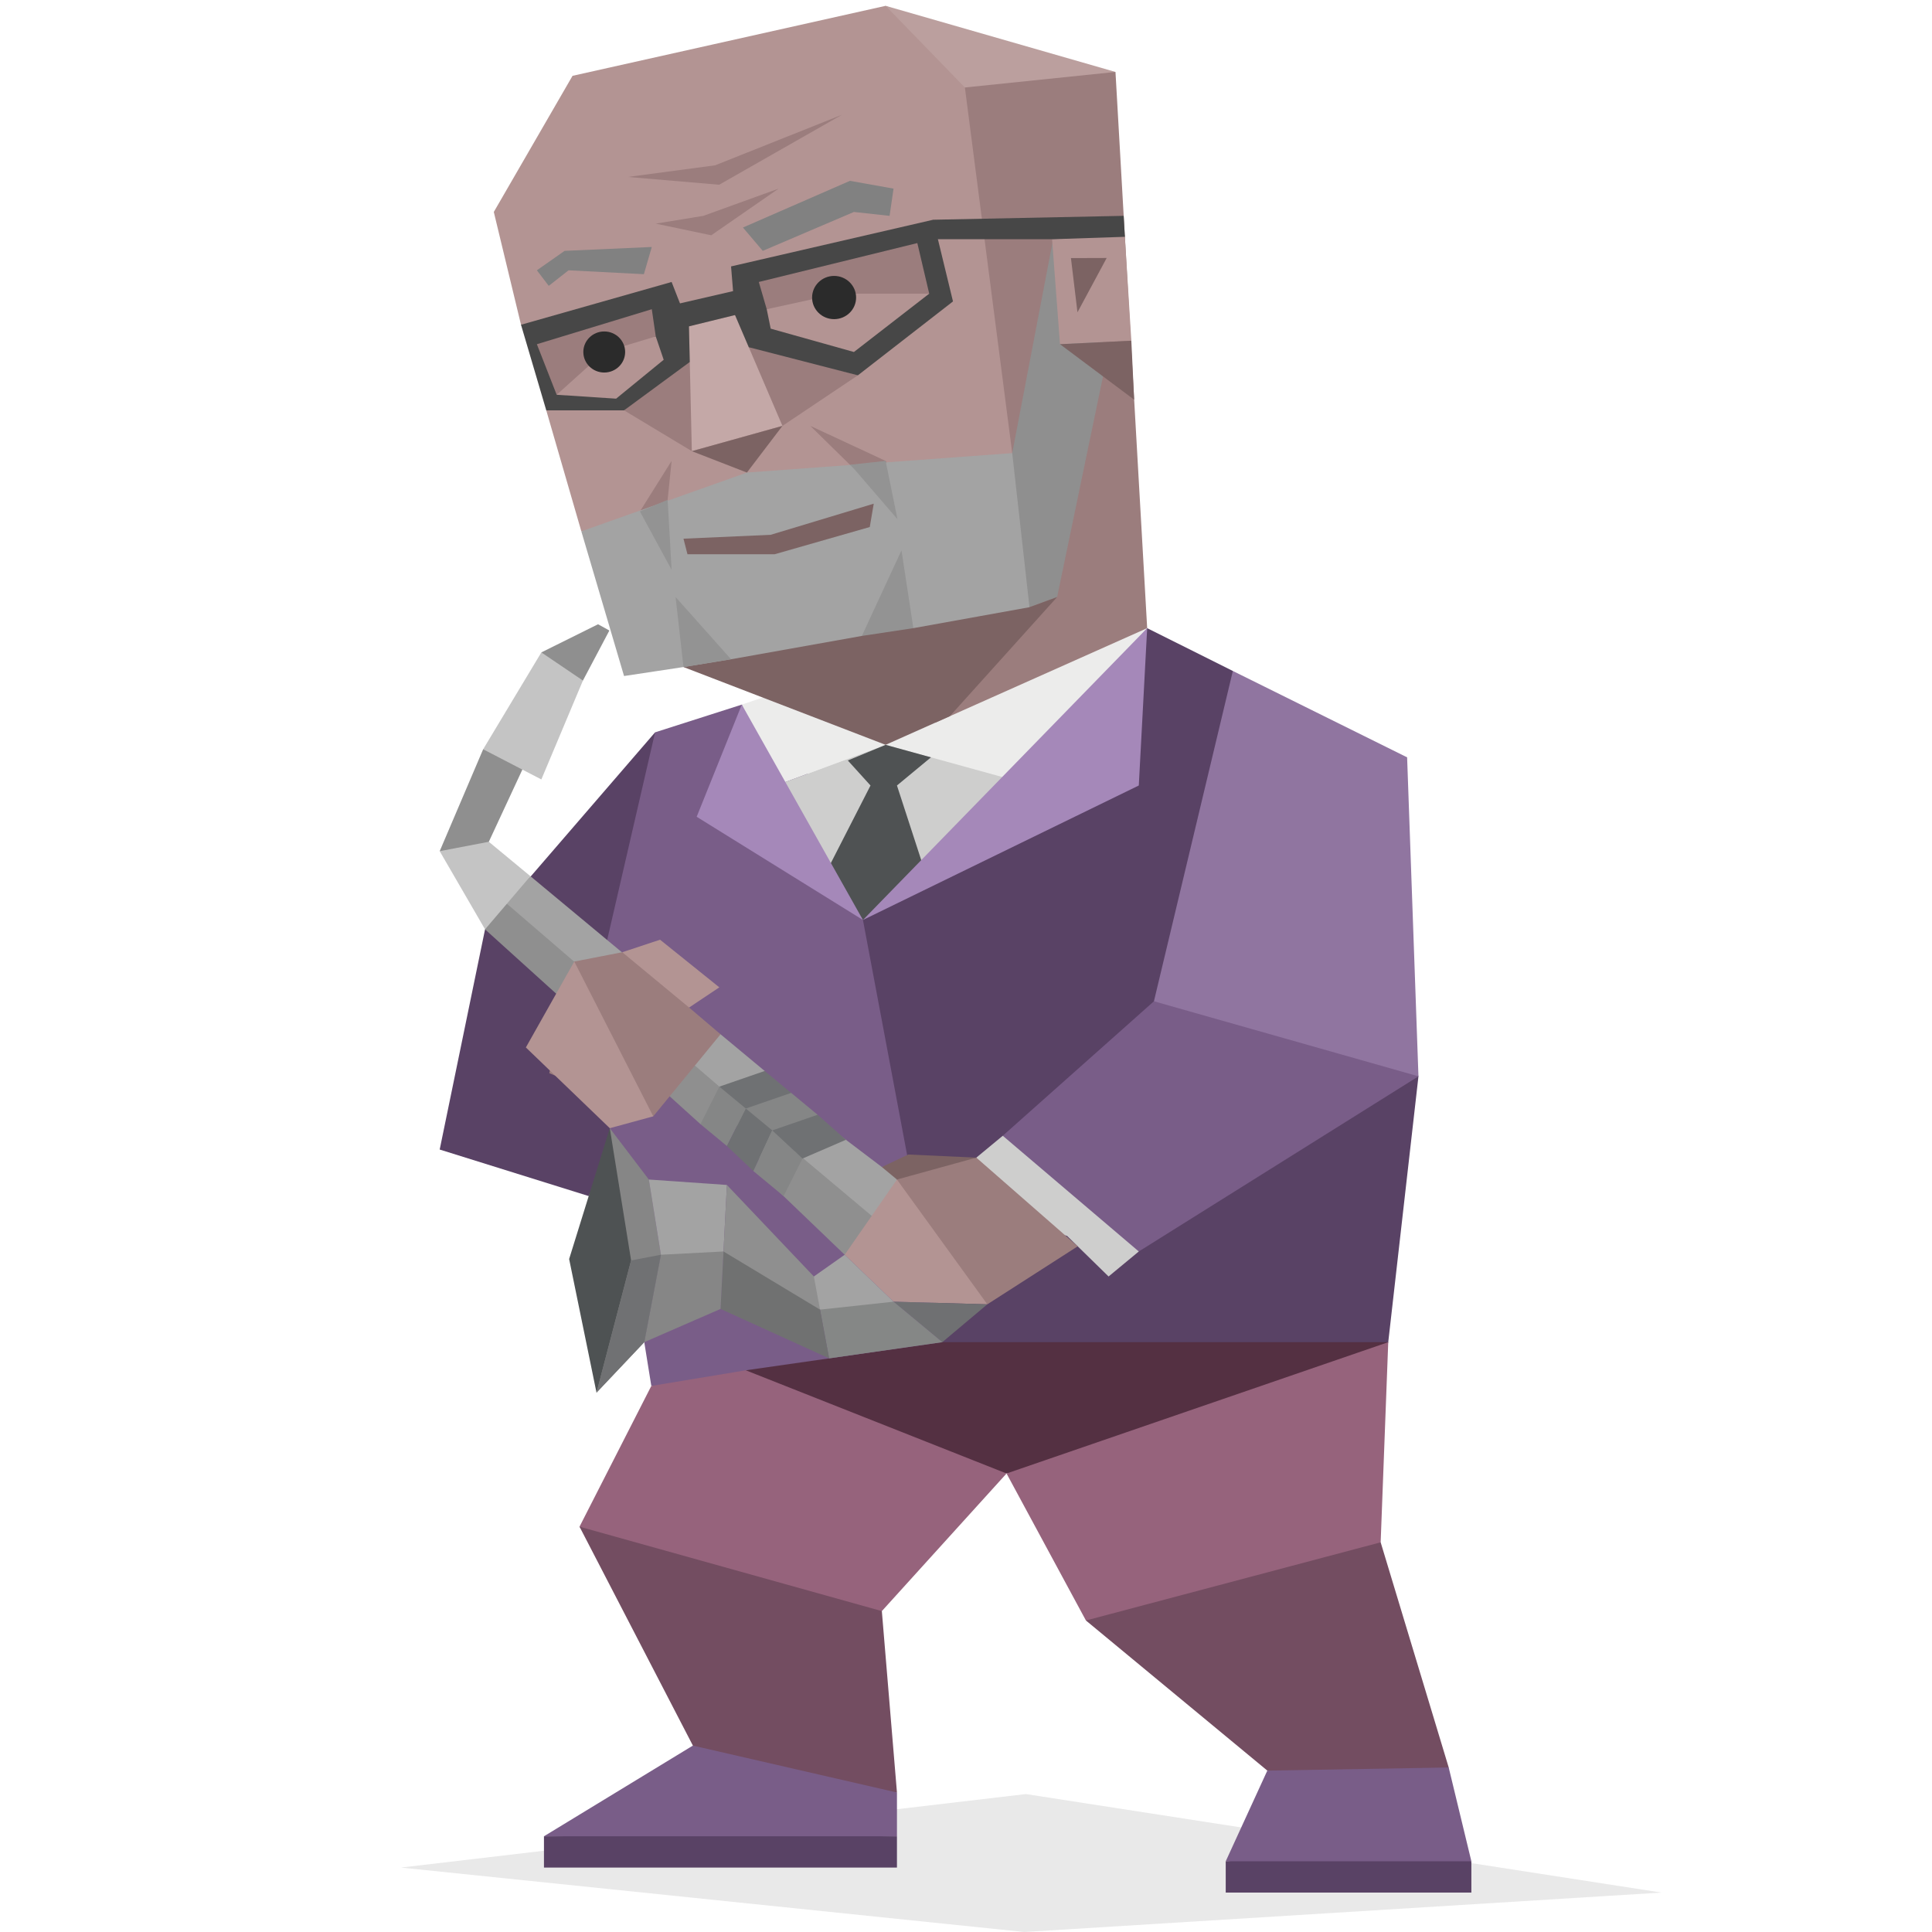 <svg xmlns="http://www.w3.org/2000/svg" viewBox="0 0 400 400"><path fill="#2b2b2b" d="M82.997 386.659l129.398-15.218 131.602 20.397L212.076 400z" opacity=".102"/><path fill="#b39493" d="M102.236 43.885l5.633 23.353 5.855 8.857-.626 8.861 7.263 25.056 88.433-12.977 15.59-26.575-22.975-61.204-18.05-8.052-64.823 14.494z"/><path fill="#9b7d7d" d="M181.717 101.061l4.924-.806-3.282-4.832-15.589-7.246 9.024 8.857zM133.307 108.307l4.922-.803v-4.028l.82-8.053-6.563 10.47z"/><path fill="#a3a3a3" d="M184.999 138.912l27.074-11.275 1.649-1.609 1.637-24.164-5.789-8.051-54.931 4.027-34.278 12.172 8.843 29.951 12.306-1.858z"/><path fill="#939393" d="M183.359 95.422l-7.385.809.82.804 9.025 10.469zM138.229 103.476l-5.742 2.416 6.563 12.081z"/><path fill="#9b7d7d" d="M129.204 84.955l14.034 8.455 18.759-5.233 15.617-10.47-21.76-6.127-15.591 4.026z"/><path fill="#bb9f9e" d="M230.948 14.895l-9.025 6.442-22.154-3.223-16.41-16.909z"/><path fill="#9b7d7d" d="M237.511 130.052l-4.91-86.169-1.653-28.988-31.179 3.219 9.801 75.699h6.612l-3.039 31.903-26.501 32.523z"/><path fill="#8f8f8f" d="M218.043 49.519l-8.473 44.294 3.573 31.903 5.724-2.106 10.485-50.42z"/><path fill="#c4a8a7" d="M142.639 67.565l.599 25.845 18.759-5.233-9.819-22.952z"/><path fill="#7c6363" d="M154.639 97.84l-11.401-4.43 18.759-5.233z"/><path fill="#474747" d="M139.05 58.38l3.589 9.185.172 7.383-13.606 10.008h-16.107l-5.229-17.718z"/><path fill="#b39493" d="M120.179 70.461l15.59-.809 1.641 4.834-9.848 8.052-12.307-.804z"/><path fill="#9b7d7d" d="M111.154 71.265l23.794-7.247.82 5.634-10.668 3.225-9.845 8.856z"/><path fill="#474747" d="M151.357 55.159l.821 10.066 2.85 6.661 22.585 5.822 19.693-15.301-4.101-16.911z"/><path fill="#b39493" d="M158.742 64.018l.821 4.026 17.231 4.833 15.591-12.081-19.694-4.028z"/><path fill="#9b7d7d" d="M157.102 58.38l1.64 5.638 14.771-3.223h18.871l-2.461-10.47z"/><path d="M172.691 57.126c2.518 0 4.557 2.005 4.557 4.476 0 2.47-2.039 4.475-4.557 4.475-2.518 0-4.557-2.005-4.557-4.475.001-2.471 2.04-4.476 4.557-4.476M125.101 68.625c2.392 0 4.329 1.905 4.329 4.252 0 2.347-1.937 4.251-4.329 4.251-2.392 0-4.329-1.905-4.329-4.251-.001-2.347 1.936-4.252 4.329-4.252" fill="#2b2b2b"/><path fill="#818181" d="M111.154 55.964l5.742-4.027 18.052-.803-1.64 5.634-15.591-.804-4.103 3.222zM153.818 47.107l4.103 4.832 18.874-8.055 7.383.808.821-5.64-9.026-1.611z"/><path fill="#9b7d7d" d="M135.768 46.301l11.486 2.415 13.951-9.663-15.592 5.638zM130.025 36.637l18.872 1.612 25.437-14.497-26.259 10.471z"/><path fill="#474747" d="M139.05 63.21l13.948-3.219 2.463 1.611-1.642 3.22-13.13 3.222-2.46-1.61z"/><path fill="#b39493" d="M217.819 49.519l15.056-.823 1.354 21.845-14.768.722z"/><path fill="#474747" d="M193.205 45.495l39.441-.805.247 4.34-14.813.493h-24.055l-2.462-1.613z"/><path fill="#7c6363" d="M223.08 64.661l-1.353-11.227 7.401-.023zM234.815 82.751l-15.354-11.488 14.768-.722z"/><path fill="#594265" d="M255.248 138.917l38.429 83.925-6.256 55.04-7.826 23.306-71.201-11.656-15.647-11.005-28.167-51.799 3.913-45.324 69.018-51.351zM100.423 192.412L91.034 238l30.85 9.634 5.141-10.546 5.477-22.661 10.17-34.964-7.04-27.843z"/><path fill="#795d88" d="M162.539 148.041l-8.957-2.159-17.95 5.738-13.302 57.627 12.519 77.697 52.423.647 7.823-9.709-16.431-87.412z"/><path fill="#ececeb" d="M160.668 162.629l22.691-8.418.705-4.892-26.149-4.901-4.333 1.464zM211.524 161.979l-21.125-.646-7.04-7.122 54.152-24.159z"/><path fill="#cececd" d="M191.181 179.462h-19.56l-10.953-16.833 22.69-8.418 28.166 7.769z"/><path fill="#4f5253" d="M180.229 162.629l-4.695-5.18 7.825-3.238 9.388 2.588-7.042 5.83 5.478 16.833-12.519 11.008-7.043-11.008z"/><path fill="#a588b9" d="M237.511 130.052l-1.735 32.577-57.112 27.841zM153.582 145.882l-9.344 23.221 34.425 21.367z"/><path fill="#9075a0" d="M293.677 222.842l-2.348-66.043-36.081-17.882-16.339 68.386 19.559 14.892z"/><path fill="#7c6363" d="M183.359 154.211l13.29-5.929 22.218-24.672-5.724 2.106-24.041 4.337-4.104-2.416-6.563 4.025-27.078 4.832-9.847 1.611z"/><path fill="#795d88" d="M207.612 235.146l31.297-27.843 54.768 15.539-57.901 36.262-17.213-9.715z"/><path fill="#8f8f8f" d="M175.534 240.972l-61.028-53.094-8.607-4.53-5.476 9.064 44.598 40.329 8.605.461 7.042 12.949 14.215 13.631 7.302-.678 1.94-7.604z"/><path fill="#858686" d="M155.977 226.27l-7.043-1.296-3.913 7.767 5.477 4.533 3.913-7.767z"/><path fill="#6f7173" d="M161.453 229.507h-7.042l-3.913 7.767 5.479 5.18 3.912-8.417z"/><path fill="#858686" d="M167.712 235.333l-7.823-1.296-3.912 8.417 6.258 5.18 3.912-7.768z"/><path fill="#a3a3a3" d="M104.335 186.584l44.599 38.39 11.735 4.993 3.912 8.417 15.895 13.349 3.649-.233 1.58-7.291v-3.237l-3.129.645-9.389-7.117-13.302-6.476-1.563-6.29-9.138-7.596-13.415-4.388-6.967-12.558-18.99-15.787z"/><path fill="#6f7173" d="M148.934 224.974l5.477 4.533h7.041l2.35-3.237-5.48-4.536z"/><path fill="#858686" d="M154.411 229.507l5.478 4.53h7.822l1.567-3.238-5.476-4.529z"/><path fill="#6f7173" d="M159.889 234.037l6.258 5.829 8.993-3.886-5.863-5.181z"/><path fill="#9b7d7d" d="M118.9 199.076l9.935-1.928 10.048 4.428 3.79 7.023 6.509 5.537-13.933 16.988-21.525-8.929z"/><path fill="#b39493" d="M108.875 216.863l10.025-17.787 16.349 32.048-8.998 2.456zM128.835 197.148l7.823-2.592 12.273 9.864-6.259 4.178z"/><path fill="#c4c4c4" d="M101.206 174.283l8.606 7.121-9.389 11.009-9.389-16.189 7.042-4.531z"/><path fill="#8f8f8f" d="M109.029 157.449l-7.823 16.833-10.172 1.942 8.997-21.095 7.433-1.566z"/><path fill="#c4c4c4" d="M112.081 135.074l-12.05 20.055 12.05 6.246 8.607-20.473-1.565-5.828z"/><path fill="#8f8f8f" d="M123.818 129.246l-11.737 5.827 8.607 5.828 5.477-10.359z"/><path fill="#cececd" d="M207.612 235.146l-5.476 4.53 3.91 12.952 14.867 3.238 8.607 8.417 6.256-5.179z"/><path fill="#9b7d7d" d="M185.705 244.209l2.347-3.237 14.084-1.296 20.994 18.358-18.713 12.011-17.93-14.825z"/><path fill="#543042" d="M154.41 283.705l3.912 12.953 50.072 8.413 38.339-4.53 35.991-10.358 4.697-12.301h-92.328z"/><path fill="#96637c" d="M134.849 286.944l-14.866 29.138 30.515 36.904 32.078-19.423 25.818-28.492-53.984-21.366z"/><path fill="#734d61" d="M143.455 361.405l-23.472-45.323 62.593 17.481 3.129 37.555-21.908 4.529z"/><path fill="#795d88" d="M112.622 380.182l30.833-18.777 42.25 9.713v9.064l-32.861 1.296z"/><path fill="#96637c" d="M224.829 335.504l-16.435-30.433 79.027-27.189-1.57 41.437-17.993 25.9z"/><path fill="#734d61" d="M262.384 366.583l-37.555-31.079 61.022-16.185 14.088 46.62-5.479 10.359z"/><path fill="#795d88" d="M253.774 385.36l8.61-18.777 37.555-.644 4.693 19.421-8.61 3.241z"/><path fill="#594265" d="M253.774 385.36h50.857v6.477h-50.857zM112.622 380.182h73.082v6.478h-73.082z"/><path fill="#7c6363" d="M182.576 241.617l5.476-2.587 14.084.646-16.431 4.533zM142.332 114.75h18.052l19.693-5.635.821-4.833-21.335 6.443-18.053.806z"/><path fill="#939393" d="M139.871 123.61l11.486 12.884-9.847 1.611zM178.435 131.662l8.207-17.716 2.46 16.107z"/><path fill="#b39493" d="M174.883 259.782l10.822-15.573 18.712 25.836L185 269.5z"/><path fill="none" d="M230.948 14.895l6.563 115.157"/><path fill="#4e5253" d="M126.251 233.58l7.138 27.465-9.889 27.288-5.667-27.666z"/><path fill="#868686" d="M134.333 244.209l2.5 15.573-3.444 18.1-9.889 10.451 7.162-27.376-4.411-27.377z"/><path fill="#a3a3a3" d="M150.498 245.333l-.706 13.771-8.792 8.147-4.167-7.469-2.5-15.573z"/><path fill="#8f8f8f" d="M168.5 264.283l2.167 2.968-.887 3.895-13.445-.095-6.543-11.947.706-13.771z"/><path fill="#a3a3a3" d="M174.883 259.782L185 269.5l-7.333 3.501-7.887-1.855-1.28-6.863z"/><path fill="#6f7072" d="M204.417 270.045l-9.324 7.837L185 269.5z"/><path fill="#858786" d="M171.661 281.235l23.432-3.353L185 269.5l-15.22 1.646z"/><path fill="#707171" d="M149.792 259.104l19.988 12.042 1.881 10.089L149.182 271z"/><path fill="#868686" d="M136.833 259.782l12.959-.678-.61 11.896-15.793 6.882z"/><path fill="#707173" d="M130.662 260.957l6.171-1.175-3.444 18.1-9.889 10.451z"/></svg>